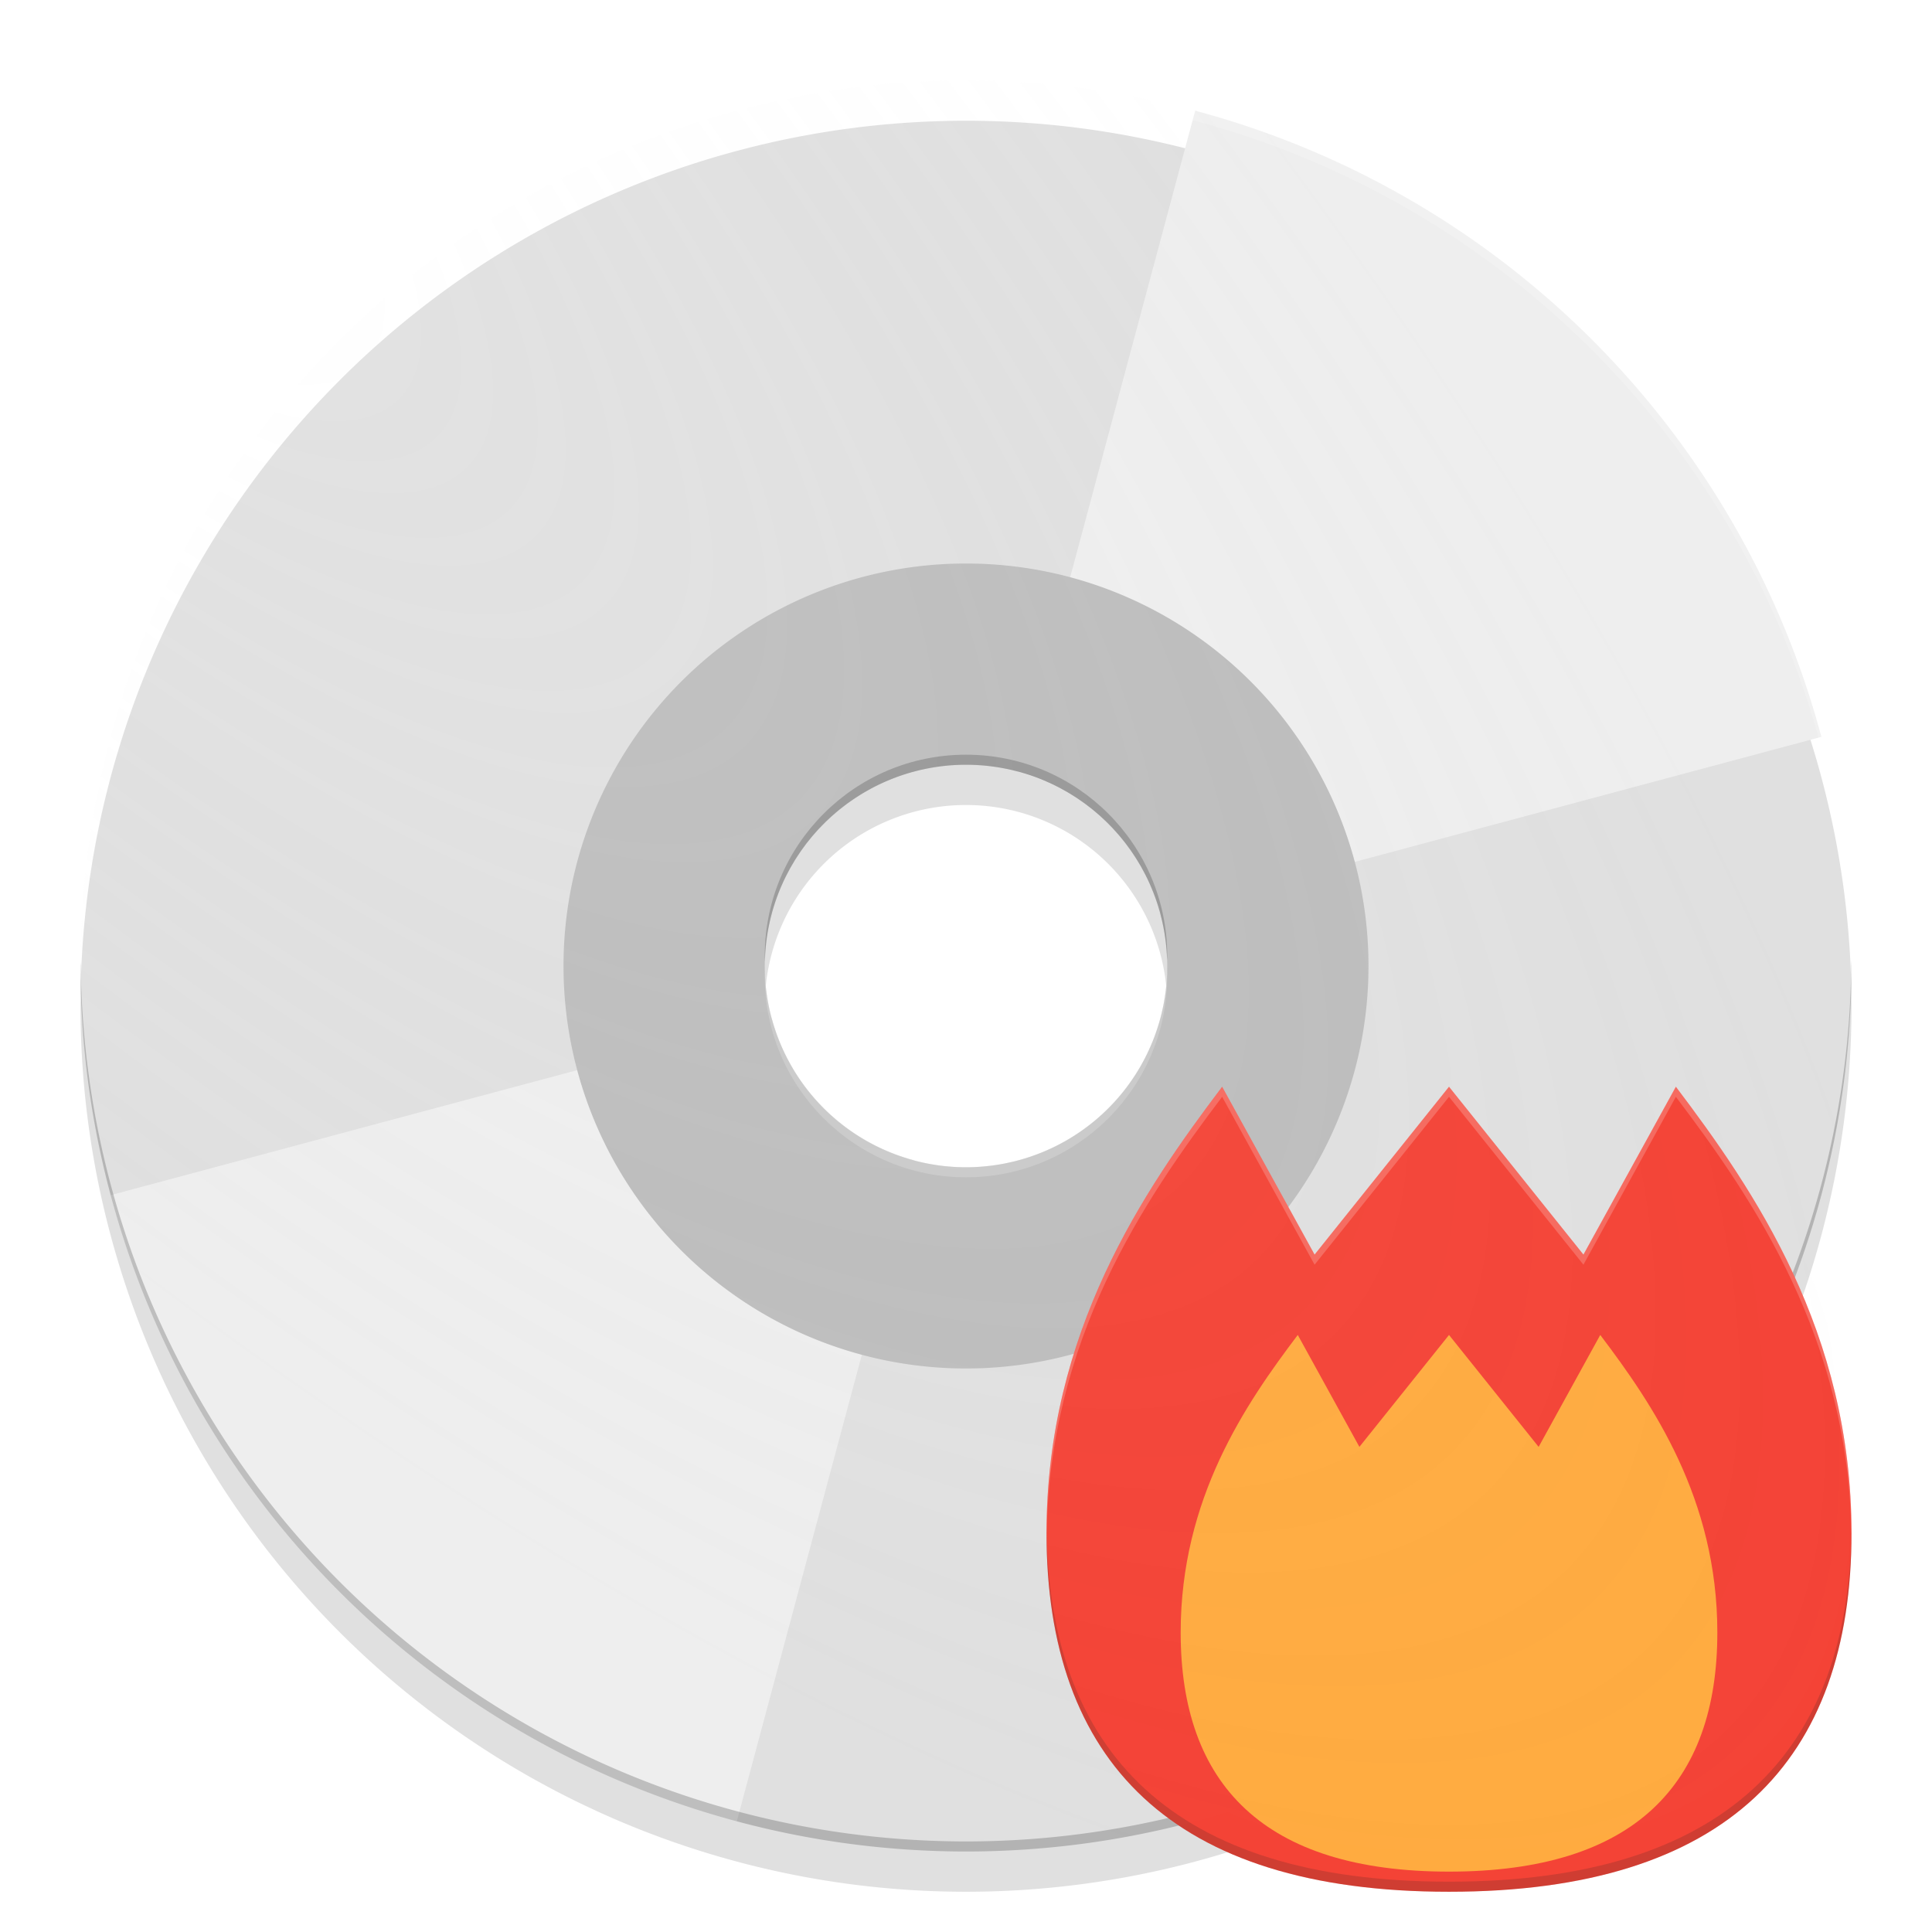 <?xml version="1.0" encoding="UTF-8" standalone="no"?>
<!-- Created with Inkscape (http://www.inkscape.org/) -->

<svg
   xmlns:osb="http://www.openswatchbook.org/uri/2009/osb"
   xmlns:dc="http://purl.org/dc/elements/1.1/"
   xmlns:cc="http://creativecommons.org/ns#"
   xmlns:rdf="http://www.w3.org/1999/02/22-rdf-syntax-ns#"
   xmlns:svg="http://www.w3.org/2000/svg"
   xmlns="http://www.w3.org/2000/svg"
   xmlns:xlink="http://www.w3.org/1999/xlink"
   xmlns:sodipodi="http://sodipodi.sourceforge.net/DTD/sodipodi-0.dtd"
   xmlns:inkscape="http://www.inkscape.org/namespaces/inkscape"
   id="svg2"
   version="1.1"
   inkscape:version="0.91 r"
   xml:space="preserve"
   width="48"
   height="48"
   viewBox="0 0 48 48"
   sodipodi:docname="brasero.svg"
   style="enable-background:new"><defs
     id="defs6"><linearGradient
       inkscape:collect="always"
       id="linearGradient5811"><stop
         style="stop-color:#ffffff;stop-opacity:0.1"
         offset="0"
         id="stop5813" /><stop
         style="stop-color:#e0e0e0;stop-opacity:0;"
         offset="1"
         id="stop5815" /></linearGradient><linearGradient
       id="linearGradient6179"
       osb:paint="solid"><stop
         style="stop-color:#000000;stop-opacity:1;"
         offset="0"
         id="stop6181" /></linearGradient><clipPath
       clipPathUnits="userSpaceOnUse"
       id="clipPath18"><path
         d="M 0,512 512,512 512,0 0,0 0,512 Z"
         id="path20"
         inkscape:connector-curvature="0" /></clipPath><filter
       style="color-interpolation-filters:sRGB"
       inkscape:label="Drop Shadow"
       id="filter4889"><feFlood
         flood-opacity="0.26"
         flood-color="rgb(0,0,0)"
         result="flood"
         id="feFlood4891" /><feComposite
         in="flood"
         in2="SourceGraphic"
         operator="in"
         result="composite1"
         id="feComposite4893" /><feGaussianBlur
         in="composite1"
         stdDeviation="0.4"
         result="blur"
         id="feGaussianBlur4895" /><feOffset
         dx="0"
         dy="0.8"
         result="offset"
         id="feOffset4897" /><feComposite
         in2="offset"
         operator="over"
         result="composite2"
         id="feComposite4899"
         in="SourceGraphic" /></filter><filter
       style="color-interpolation-filters:sRGB"
       inkscape:label="Drop Shadow"
       id="filter4683"><feFlood
         flood-opacity="0.2"
         flood-color="rgb(0,0,0)"
         result="flood"
         id="feFlood4685" /><feComposite
         in="flood"
         in2="SourceGraphic"
         operator="in"
         result="composite1"
         id="feComposite4687" /><feGaussianBlur
         in="composite1"
         stdDeviation="4"
         result="blur"
         id="feGaussianBlur4689" /><feOffset
         dx="0"
         dy="4"
         result="offset"
         id="feOffset4691" /><feComposite
         in="SourceGraphic"
         in2="offset"
         operator="over"
         result="composite2"
         id="feComposite4693" /></filter><filter
       style="color-interpolation-filters:sRGB"
       inkscape:label="Drop Shadow"
       id="filter4683-6"><feFlood
         flood-opacity="0.2"
         flood-color="rgb(0,0,0)"
         result="flood"
         id="feFlood4685-4" /><feComposite
         in="flood"
         in2="SourceGraphic"
         operator="in"
         result="composite1"
         id="feComposite4687-7" /><feGaussianBlur
         in="composite1"
         stdDeviation="4"
         result="blur"
         id="feGaussianBlur4689-4" /><feOffset
         dx="0"
         dy="4"
         result="offset"
         id="feOffset4691-6" /><feComposite
         in="SourceGraphic"
         in2="offset"
         operator="over"
         result="composite2"
         id="feComposite4693-0" /></filter><filter
       style="color-interpolation-filters:sRGB"
       inkscape:label="Drop Shadow"
       id="filter5680"><feFlood
         flood-opacity="0.2"
         flood-color="rgb(0,0,0)"
         result="flood"
         id="feFlood5682" /><feComposite
         in="flood"
         in2="SourceGraphic"
         operator="in"
         result="composite1"
         id="feComposite5684" /><feGaussianBlur
         in="composite1"
         stdDeviation="4"
         result="blur"
         id="feGaussianBlur5686" /><feOffset
         dx="0"
         dy="4"
         result="offset"
         id="feOffset5688" /><feComposite
         in="SourceGraphic"
         in2="offset"
         operator="over"
         result="composite2"
         id="feComposite5690" /></filter><filter
       style="color-interpolation-filters:sRGB"
       inkscape:label="Drop Shadow"
       id="filter4683-3"><feFlood
         flood-opacity="0.2"
         flood-color="rgb(0,0,0)"
         result="flood"
         id="feFlood4685-5" /><feComposite
         in="flood"
         in2="SourceGraphic"
         operator="in"
         result="composite1"
         id="feComposite4687-4" /><feGaussianBlur
         in="composite1"
         stdDeviation="4"
         result="blur"
         id="feGaussianBlur4689-7" /><feOffset
         dx="0"
         dy="4"
         result="offset"
         id="feOffset4691-4" /><feComposite
         in="SourceGraphic"
         in2="offset"
         operator="over"
         result="composite2"
         id="feComposite4693-1" /></filter><filter
       style="color-interpolation-filters:sRGB"
       inkscape:label="Drop Shadow"
       id="filter5680-7"><feFlood
         flood-opacity="0.2"
         flood-color="rgb(0,0,0)"
         result="flood"
         id="feFlood5682-7" /><feComposite
         in="flood"
         in2="SourceGraphic"
         operator="in"
         result="composite1"
         id="feComposite5684-9" /><feGaussianBlur
         in="composite1"
         stdDeviation="4"
         result="blur"
         id="feGaussianBlur5686-9" /><feOffset
         dx="0"
         dy="4"
         result="offset"
         id="feOffset5688-9" /><feComposite
         in="SourceGraphic"
         in2="offset"
         operator="over"
         result="composite2"
         id="feComposite5690-9" /></filter><radialGradient
       inkscape:collect="always"
       xlink:href="#linearGradient5811"
       id="radialGradient5817"
       cx="0.187"
       cy="0.187"
       fx="0.187"
       fy="0.187"
       r="88"
       gradientUnits="userSpaceOnUse"
       gradientTransform="matrix(0.522,0.522,-0.177,0.177,-0.018,143.916)" /></defs><sodipodi:namedview
     pagecolor="#ffffff"
     bordercolor="#666666"
     borderopacity="1"
     objecttolerance="10"
     gridtolerance="10"
     guidetolerance="10"
     inkscape:pageopacity="0"
     inkscape:pageshadow="2"
     inkscape:window-width="1360"
     inkscape:window-height="709"
     id="namedview4"
     showgrid="false"
     inkscape:zoom="8"
     inkscape:cx="15.749337"
     inkscape:cy="23.773587"
     inkscape:window-x="0"
     inkscape:window-y="0"
     inkscape:window-maximized="1"
     inkscape:current-layer="layer7"
     borderlayer="true"
     inkscape:showpageshadow="true"
     showguides="false"
     inkscape:guide-bbox="true"
     showborder="true"><sodipodi:guide
       position="8,96"
       orientation="1,0"
       id="guide4338"
       inkscape:label=""
       inkscape:color="rgb(0,0,255)" /><sodipodi:guide
       position="136,96"
       orientation="1,0"
       id="guide4340"
       inkscape:label=""
       inkscape:color="rgb(0,0,255)" /><sodipodi:guide
       position="96,8"
       orientation="0,1"
       id="guide4342"
       inkscape:label=""
       inkscape:color="rgb(0,0,255)" /><sodipodi:guide
       position="96,160"
       orientation="0,1"
       id="guide4344"
       inkscape:label=""
       inkscape:color="rgb(0,0,255)" /><sodipodi:guide
       position="96,96"
       orientation="-0.707,0.707"
       id="guide4346"
       inkscape:label=""
       inkscape:color="rgb(0,0,255)" /><sodipodi:guide
       position="96,96"
       orientation="0.707,0.707"
       id="guide4348"
       inkscape:label=""
       inkscape:color="rgb(0,0,255)" /><sodipodi:guide
       position="20,96"
       orientation="1,0"
       id="guide4350"
       inkscape:label=""
       inkscape:color="rgb(0,0,255)" /><sodipodi:guide
       position="32,96"
       orientation="1,0"
       id="guide4352"
       inkscape:label=""
       inkscape:color="rgb(0,0,255)" /><sodipodi:guide
       position="96,172"
       orientation="0,1"
       id="guide4354"
       inkscape:label=""
       inkscape:color="rgb(0,0,255)" /><sodipodi:guide
       position="96,96"
       orientation="0,1"
       id="guide4356"
       inkscape:label=""
       inkscape:color="rgb(0,0,255)" /><sodipodi:guide
       position="96,96"
       orientation="1,0"
       id="guide4358"
       inkscape:label=""
       inkscape:color="rgb(0,0,255)" /><sodipodi:guide
       position="96,20"
       orientation="0,1"
       id="guide4360"
       inkscape:label=""
       inkscape:color="rgb(0,0,255)" /><sodipodi:guide
       position="96,32"
       orientation="0,1"
       id="guide4362"
       inkscape:label=""
       inkscape:color="rgb(0,0,255)" /><sodipodi:guide
       position="96,184"
       orientation="0,1"
       id="guide4364"
       inkscape:label=""
       inkscape:color="rgb(0,0,255)" /><sodipodi:guide
       position="160,96"
       orientation="1,0"
       id="guide4366"
       inkscape:label=""
       inkscape:color="rgb(0,0,255)" /><sodipodi:guide
       position="184,96"
       orientation="1,0"
       id="guide4368"
       inkscape:label=""
       inkscape:color="rgb(0,0,255)" /><sodipodi:guide
       position="96,136"
       orientation="0,1"
       id="guide4370"
       inkscape:label=""
       inkscape:color="rgb(0,0,255)" /><sodipodi:guide
       position="96,56"
       orientation="0,1"
       id="guide4372"
       inkscape:label=""
       inkscape:color="rgb(0,0,255)" /><sodipodi:guide
       position="56,96"
       orientation="1,0"
       id="guide4374"
       inkscape:label=""
       inkscape:color="rgb(0,0,255)" /><sodipodi:guide
       position="172,96"
       orientation="1,0"
       id="guide4376"
       inkscape:label=""
       inkscape:color="rgb(0,0,255)" /></sodipodi:namedview><g
     inkscape:groupmode="layer"
     id="layer6"
     inkscape:label="Base"
     style="display:inline"
     transform="translate(0,-144)"><path
       style="opacity:1;fill:#e0e0e0;fill-opacity:1;fill-rule:evenodd;stroke:none;stroke-width:4;stroke-linecap:butt;stroke-linejoin:miter;stroke-miterlimit:4;stroke-dasharray:none;stroke-dashoffset:0;stroke-opacity:1;filter:url(#filter4683)"
       d="M 96,8 A 88,88 0 0 0 8,96 88,88 0 0 0 96,184 88,88 0 0 0 184,96 88,88 0 0 0 96,8 Z m 0,68 A 20,20 0 0 1 116,96 20,20 0 0 1 96,116 20,20 0 0 1 76,96 20,20 0 0 1 96,76 Z"
       id="path4468"
       inkscape:connector-curvature="0"
       transform="matrix(0.25,0,0,0.25,0,144)" /><path
       style="opacity:1;fill:#eeeeee;fill-opacity:1;fill-rule:evenodd;stroke:none;stroke-width:4;stroke-linecap:butt;stroke-linejoin:miter;stroke-miterlimit:4;stroke-dasharray:none;stroke-dashoffset:0;stroke-opacity:1;enable-background:new"
       d="m 19.172,169.293 -16.423,4.4 a 22,22 0 0 0 15.557,15.557 l 4.401,-16.426 a 5,5 0 0 1 -3.535,-3.531 z"
       id="path4468-2"
       inkscape:connector-curvature="0" /><path
       style="display:inline;opacity:1;fill:#eeeeee;fill-opacity:1;fill-rule:evenodd;stroke:none;stroke-width:4;stroke-linecap:butt;stroke-linejoin:miter;stroke-miterlimit:4;stroke-dasharray:none;stroke-dashoffset:0;stroke-opacity:1;enable-background:new"
       d="m 29.694,146.75 -4.401,16.426 a 5,5 0 0 1 3.535,3.531 l 16.423,-4.4 A 22,22 0 0 0 29.694,146.75 Z"
       id="path4468-2-8"
       inkscape:connector-curvature="0" /><path
       style="display:inline;opacity:0.2;fill:#ffffff;fill-opacity:1;fill-rule:evenodd;stroke:none;stroke-width:4;stroke-linecap:butt;stroke-linejoin:miter;stroke-miterlimit:4;stroke-dasharray:none;stroke-dashoffset:0;stroke-opacity:1;enable-background:new"
       d="m 24,146 a 22,22 0 0 0 -22,22 22,22 0 0 0 0.005,0.146 A 22,22 0 0 1 24,146.25 22,22 0 0 1 45.995,168.104 22,22 0 0 0 46,168 22,22 0 0 0 24,146 Z"
       id="path4468-3"
       inkscape:connector-curvature="0" /><path
       style="display:inline;opacity:0.2;fill:#000000;fill-opacity:1;fill-rule:evenodd;stroke:none;stroke-width:4;stroke-linecap:butt;stroke-linejoin:miter;stroke-miterlimit:4;stroke-dasharray:none;stroke-dashoffset:0;stroke-opacity:1;enable-background:new"
       d="M 45.995,167.854 A 22,22 0 0 1 24,189.75 22,22 0 0 1 2.005,167.896 22,22 0 0 0 2,168 a 22,22 0 0 0 22,22 22,22 0 0 0 22,-22 22,22 0 0 0 -0.005,-0.146 z"
       id="path4468-23"
       inkscape:connector-curvature="0" /><path
       style="opacity:1;fill:#bdbdbd;fill-opacity:1;fill-rule:evenodd;stroke:none;stroke-width:4;stroke-linecap:butt;stroke-linejoin:miter;stroke-miterlimit:4;stroke-dasharray:none;stroke-dashoffset:0;stroke-opacity:1"
       d="m 24,158 a 10,10 0 0 0 -10,10 10,10 0 0 0 10,10 10,10 0 0 0 10,-10 10,10 0 0 0 -10,-10 z m 0,5 a 5,5 0 0 1 5,5 5,5 0 0 1 -5,5 5,5 0 0 1 -5,-5 5,5 0 0 1 5,-5 z"
       id="path4602"
       inkscape:connector-curvature="0" /><path
       style="display:inline;opacity:0.2;fill:#ffffff;fill-opacity:1;fill-rule:evenodd;stroke:none;stroke-width:4;stroke-linecap:butt;stroke-linejoin:miter;stroke-miterlimit:4;stroke-dasharray:none;stroke-dashoffset:0;stroke-opacity:1;enable-background:new"
       d="m 28.995,168.104 c -0.057,2.718 -2.276,4.893 -4.995,4.896 -2.703,-0.002 -4.916,-2.152 -4.995,-4.854 -0.002,0.035 -0.004,0.07 -0.005,0.104 0,2.761 2.239,5 5,5 2.761,0 5,-2.239 5,-5 -0.001,-0.049 -0.003,-0.097 -0.005,-0.146 z"
       id="path4602-6"
       inkscape:connector-curvature="0"
       sodipodi:nodetypes="ccccscc" /><path
       style="display:inline;opacity:0.2;fill:#000000;fill-opacity:1;fill-rule:evenodd;stroke:none;stroke-width:4;stroke-linecap:butt;stroke-linejoin:miter;stroke-miterlimit:4;stroke-dasharray:none;stroke-dashoffset:0;stroke-opacity:1;enable-background:new"
       d="m 24,162.75 c -2.761,0 -5,2.239 -5,5 0.001,0.049 0.003,0.097 0.005,0.146 0.057,-2.718 2.276,-4.893 4.995,-4.896 2.703,0.002 4.916,2.152 4.995,4.854 0.002,-0.035 0.004,-0.07 0.005,-0.104 0,-2.761 -2.239,-5 -5,-5 z"
       id="path4602-4"
       inkscape:connector-curvature="0"
       sodipodi:nodetypes="scccccs" /></g><g
     inkscape:groupmode="layer"
     id="layer8"
     inkscape:label="Burn"
     transform="translate(0,-144)"><g
       transform="matrix(0.034,0,0,0.035,29.062,170.045)"
       id="g13-1"
       style="fill:#e1f436;fill-opacity:1;stroke:none;enable-background:new"><title
         id="title15-0">Layer 1</title><g
         id="layer1-4"
         style="fill:#e1f436;fill-opacity:1;stroke:none" /></g><g
       id="g5673"
       style="filter:url(#filter5680)"
       transform="matrix(0.25,0,0,0.25,1.7132987e-4,144)"><g
         id="g5669"><path
           style="fill:#f44336;fill-opacity:1;fill-rule:evenodd;stroke:none;stroke-width:0.096;stroke-linecap:butt;stroke-linejoin:miter;stroke-miterlimit:4;stroke-dasharray:none;stroke-opacity:1"
           d="M 121.454,104 C 113.674,114.292 104,128.37 104,148.352 c 0,22.609 12.374,35.648 40,35.648 27.626,0 40,-13.039 40,-35.648 0,-19.983 -9.674,-34.061 -17.454,-44.352 l -9.186,16.683 L 144,104 l -13.359,16.683 -9.186,-16.683 z"
           id="path5375"
           inkscape:connector-curvature="0" /><path
           inkscape:connector-curvature="0"
           style="display:inline;fill:#ffab40;fill-opacity:1;fill-rule:evenodd;stroke:none;stroke-width:0.096;stroke-linecap:butt;stroke-linejoin:miter;stroke-miterlimit:4;stroke-dasharray:none;stroke-opacity:1"
           d="m 128.97,128.667 c -5.187,6.861 -11.636,16.247 -11.636,29.568 C 117.333,173.308 125.583,182 144,182 c 18.417,0 26.667,-8.693 26.667,-23.765 0,-13.322 -6.449,-22.707 -11.636,-29.568 l -6.124,11.122 -8.906,-11.122 -8.906,11.122 -6.124,-11.122 z"
           id="path5375-9" /></g><path
         id="path5375-8"
         d="M 121.455,104 C 113.674,114.291 104,128.369 104,148.352 c 0,0.153 0.007,0.301 0.008,0.453 0.176,-19.691 9.738,-33.608 17.447,-43.805 l 9.186,16.684 L 144,105 157.359,121.684 166.545,105 c 7.709,10.197 17.272,24.114 17.447,43.805 0.001,-0.152 0.008,-0.3 0.008,-0.453 C 184,128.369 174.326,114.291 166.545,104 L 157.359,120.684 144,104 130.641,120.684 121.455,104 Z"
         style="fill:#ffffff;fill-opacity:0.2;fill-rule:evenodd;stroke:none;stroke-width:0.096;stroke-linecap:butt;stroke-linejoin:miter;stroke-miterlimit:4;stroke-dasharray:none;stroke-opacity:1;enable-background:new"
         inkscape:connector-curvature="0" /><path
         id="path5375-6"
         d="m 104.008,147.805 c -0.002,0.183 -0.008,0.363 -0.008,0.547 C 104,170.96 116.374,184 144,184 c 27.626,0 40,-13.04 40,-35.648 0,-0.184 -0.006,-0.364 -0.008,-0.547 C 183.826,170.132 171.439,183 144,183 c -27.439,0 -39.826,-12.868 -39.992,-35.195 z"
         style="fill:#3e2723;fill-opacity:0.2;fill-rule:evenodd;stroke:none;stroke-width:0.096;stroke-linecap:butt;stroke-linejoin:miter;stroke-miterlimit:4;stroke-dasharray:none;stroke-opacity:1;enable-background:new"
         inkscape:connector-curvature="0" /></g></g><g
     inkscape:groupmode="layer"
     id="layer7"
     inkscape:label="Finish"
     style="display:inline"
     transform="translate(0,-144)"><path
       style="display:inline;opacity:1;fill:url(#radialGradient5817);fill-opacity:1;fill-rule:evenodd;stroke:none;stroke-width:4;stroke-linecap:butt;stroke-linejoin:miter;stroke-miterlimit:4;stroke-dasharray:none;stroke-dashoffset:0;stroke-opacity:1;enable-background:new"
       d="m 24,146 a 22,22 0 0 0 -22,22 22,22 0 0 0 22,22 22,22 0 0 0 6.502,-0.982 C 31.958,189.662 33.781,190 36,190 c 6.906,0 10,-3.26 10,-8.912 0,-2.265 -0.499,-4.224 -1.224,-5.931 A 22,22 0 0 0 46,168 22,22 0 0 0 24,146 Z m 0,17 a 5,5 0 0 1 5,5 5,5 0 0 1 -5,5 5,5 0 0 1 -5,-5 5,5 0 0 1 5,-5 z"
       id="path4468-4"
       inkscape:connector-curvature="0" /></g></svg>